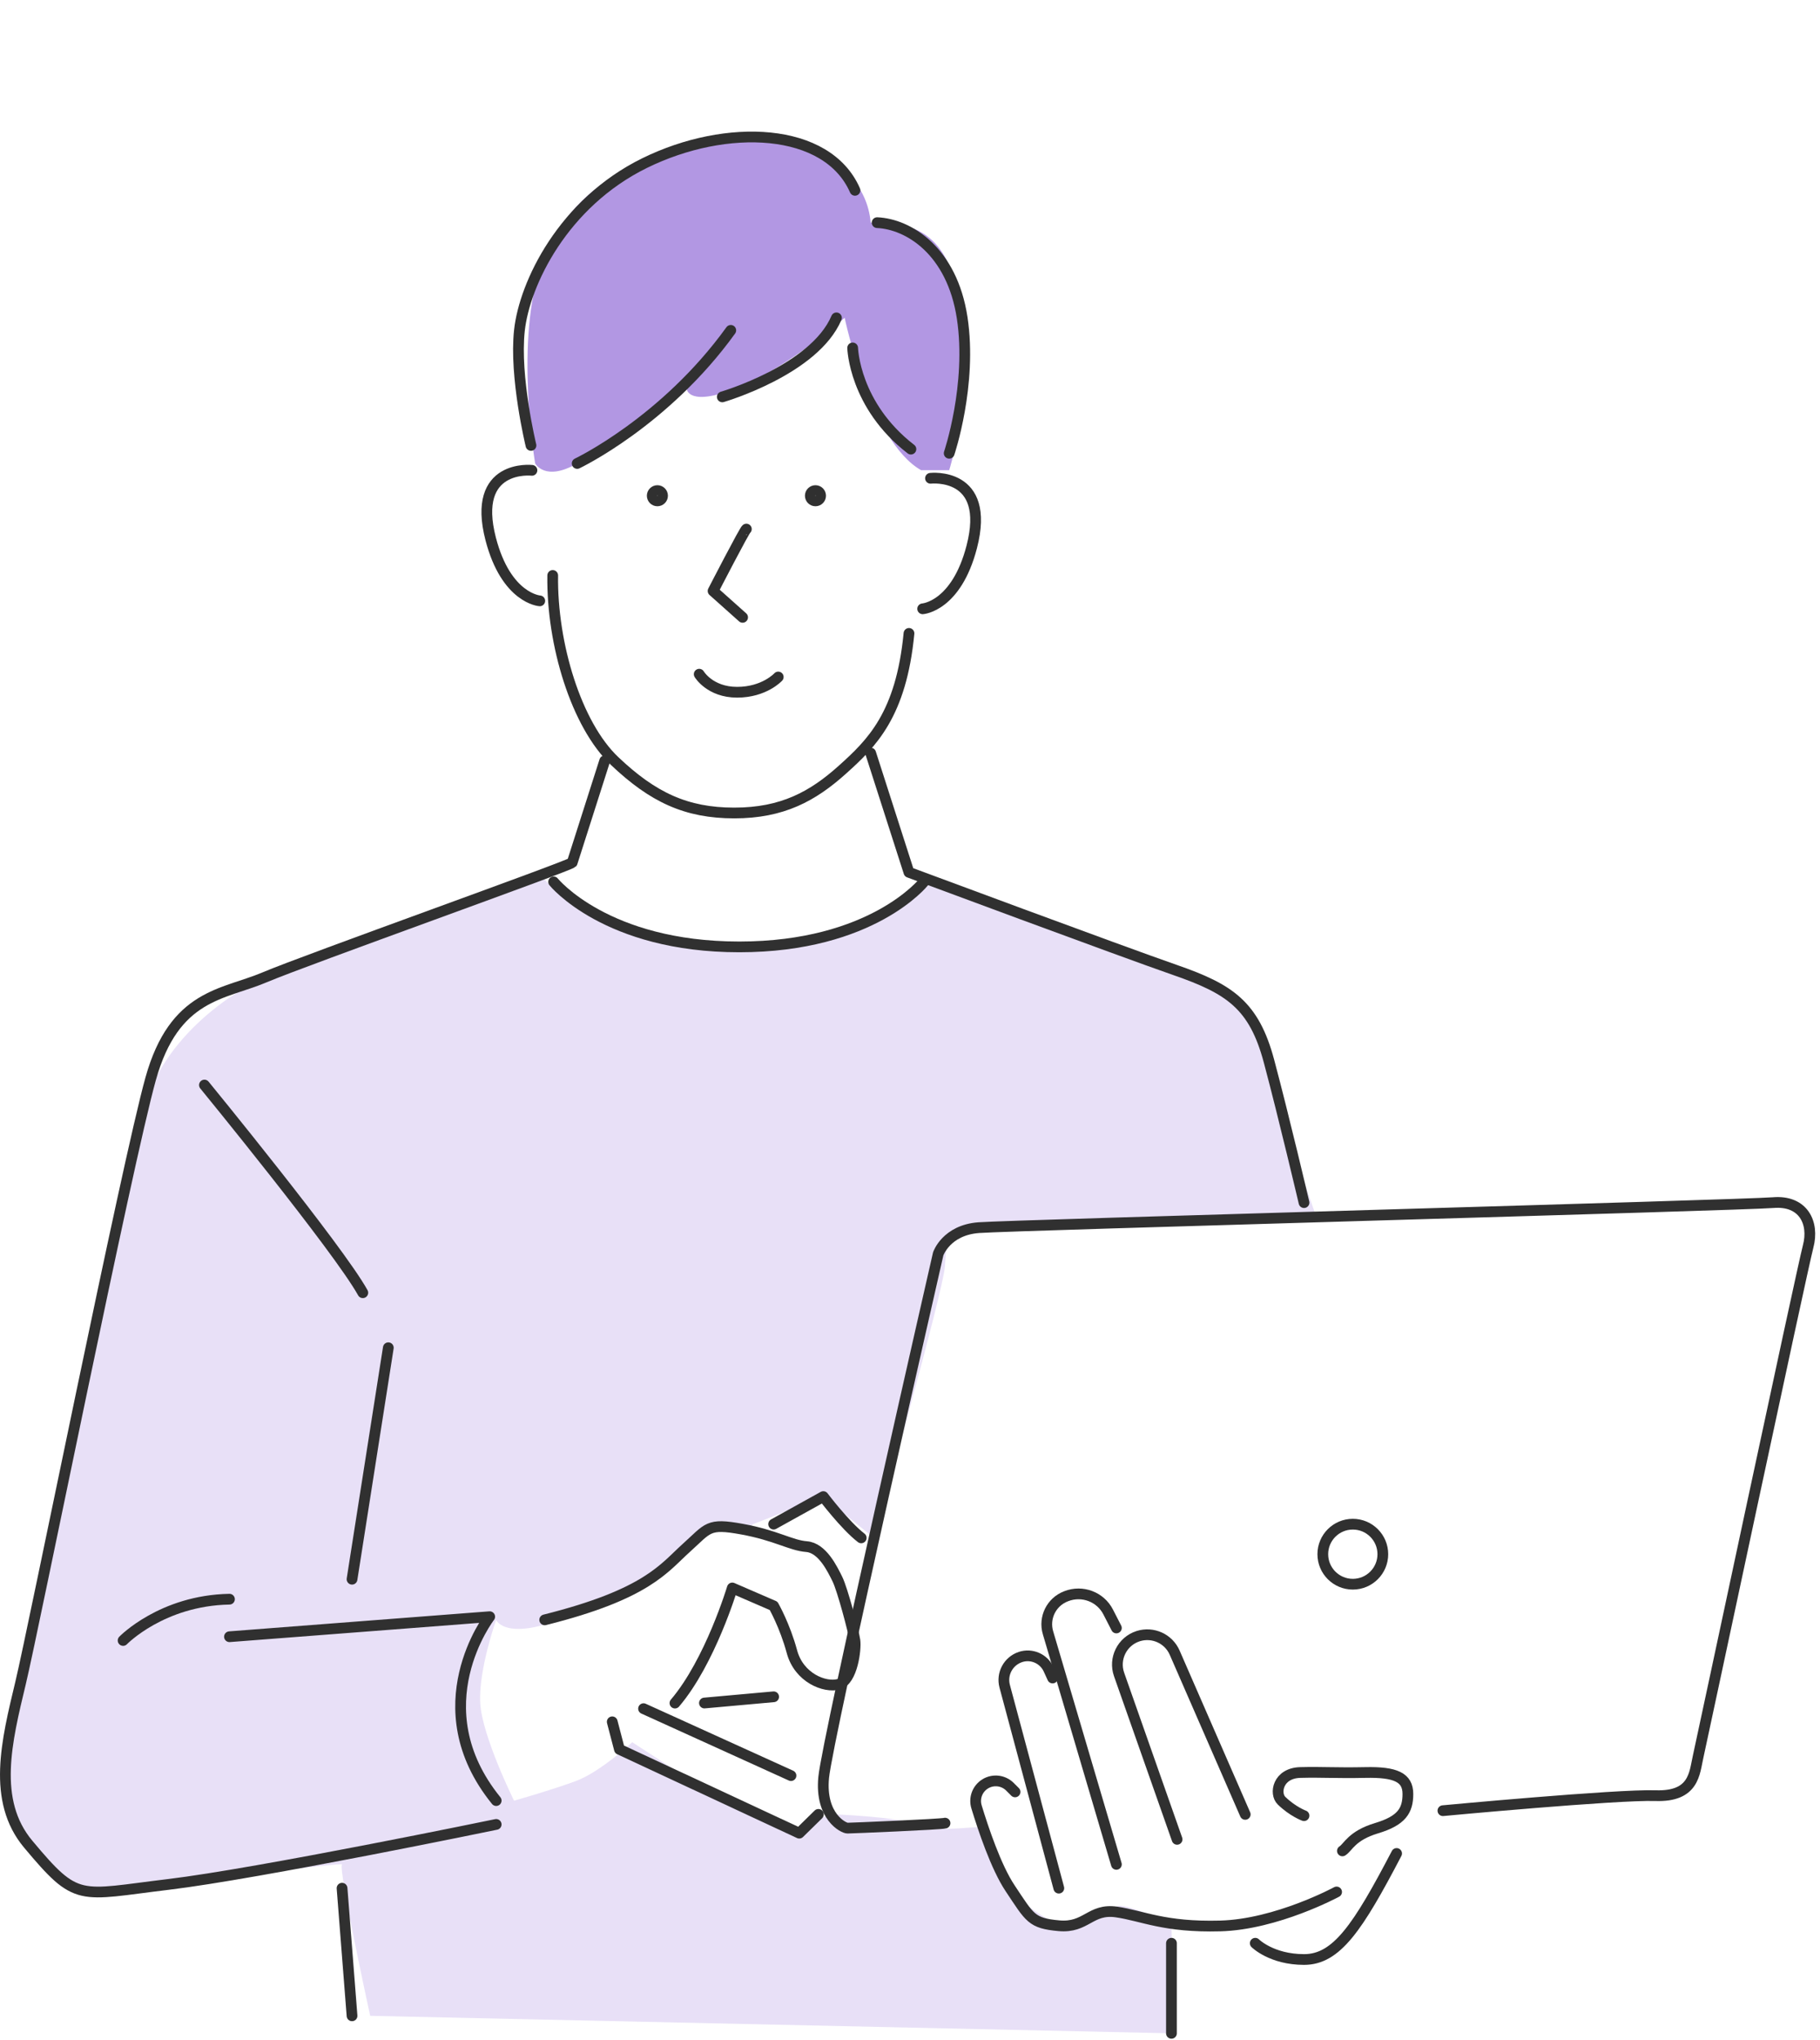 <svg width="339" height="380" viewBox="0 0 339 380" fill="none" xmlns="http://www.w3.org/2000/svg">
<g clip-path="url(#clip0_442_2127)">
<path opacity="0.3" d="M101.101 163.359C101.101 163.359 62.691 176.809 52.481 180.669C42.271 184.529 29.381 194.289 26.211 208.359C23.041 222.429 4.481 310.229 3.211 316.029C1.941 321.829 -3.209 332.479 3.231 340.499C9.671 348.519 8.621 354.679 22.931 352.419C37.241 350.159 64.521 346.789 63.711 347.259C62.901 347.729 68.951 375.449 68.951 375.449L218.191 378.709C218.191 378.709 218.311 357.929 218.191 358.239C218.071 358.549 209.591 354.139 207.941 355.089C206.291 356.039 202.921 358.979 198.921 358.669C194.921 358.359 189.111 353.149 188.621 352.419C188.131 351.689 183.421 341.239 183.161 340.499C182.901 339.759 175.531 341.519 171.281 339.909C167.031 338.299 154.651 337.889 154.651 337.889L147.501 340.809L131.201 333.209L117.761 324.489C117.761 324.489 111.851 330.019 107.291 331.709C102.731 333.399 95.751 335.379 95.751 335.379C95.751 335.379 89.801 323.379 89.451 317.209C89.101 311.039 92.411 301.709 92.411 301.709C92.411 301.709 94.171 306.039 106.441 300.779C118.711 295.519 121.361 294.039 126.581 289.479C131.801 284.919 130.371 282.659 135.001 283.889C139.631 285.119 140.241 283.889 140.241 283.889L153.331 278.759L162.791 286.449C162.791 286.449 175.681 240.579 176.001 235.889C176.321 231.199 176.121 228.859 184.511 228.559C192.901 228.259 245.211 226.669 245.211 226.669C245.211 226.669 240.221 213.409 238.051 202.109C235.881 190.809 230.071 184.999 218.881 180.689C207.691 176.379 172.061 164.269 172.061 164.269C172.061 164.269 165.841 175.889 139.001 176.819C112.161 177.749 101.081 163.379 101.081 163.379L101.101 163.359Z" fill="#B297E3"/>
<path d="M171.54 87.57H176.8C176.8 87.57 181.04 74.14 179.51 61.52C177.98 48.9 175.3 40.91 162.18 41.46C160.94 27.73 142.74 23.6 130.24 26.7C117.74 29.8 106.2 35.03 100.96 49.02C95.72 63.01 99.68 86.31 99.68 86.31C99.68 86.31 101.5 89.79 107.52 86.31C113.54 82.83 119.1 79.49 123.42 75.38C127.74 71.27 127.92 72.47 127.92 72.47C127.92 72.47 128.22 75.96 137.61 72.13C147 68.3 157.33 59.19 157.33 59.19C157.33 59.19 162.14 82.23 171.55 87.56L171.54 87.57Z" fill="#B297E3"/>
<path d="M102.95 107.18C102.77 119.97 107.34 134.96 114.47 141.73C121.6 148.5 127.81 151.42 136.77 151.42C145.73 151.42 151.39 148.31 156.88 143.38C162.37 138.45 167.85 133.14 169.31 117.97" stroke="#303030" stroke-width="2" stroke-linecap="round" stroke-linejoin="round"/>
<path d="M173.319 89.08C173.319 89.08 184.649 87.8 180.999 101.87C178.109 112.98 171.859 113.39 171.859 113.39" stroke="#303030" stroke-width="2" stroke-linecap="round" stroke-linejoin="round"/>
<path d="M99.08 87.6C99.08 87.6 87.75 86.32 91.4 100.39C94.29 111.5 100.54 111.91 100.54 111.91" stroke="#303030" stroke-width="2" stroke-linecap="round" stroke-linejoin="round"/>
<path d="M122.448 93.29C122.978 93.29 123.408 92.86 123.408 92.33C123.408 91.8 122.978 91.37 122.448 91.37C121.918 91.37 121.488 91.8 121.488 92.33C121.488 92.86 121.918 93.29 122.448 93.29Z" stroke="#303030" stroke-width="2" stroke-linecap="round" stroke-linejoin="round"/>
<path d="M151.89 93.29C152.42 93.29 152.85 92.86 152.85 92.33C152.85 91.8 152.42 91.37 151.89 91.37C151.36 91.37 150.93 91.8 150.93 92.33C150.93 92.86 151.36 93.29 151.89 93.29Z" stroke="#303030" stroke-width="2" stroke-linecap="round" stroke-linejoin="round"/>
<path d="M139.02 98.54C138.76 98.54 132.82 110.07 132.82 110.07L138.32 114.98" stroke="#303030" stroke-width="2" stroke-linecap="round" stroke-linejoin="round"/>
<path d="M130.238 125.57C130.238 125.57 132.218 128.93 137.298 128.93C142.378 128.93 144.958 126.09 144.958 126.09" stroke="#303030" stroke-width="2" stroke-linecap="round" stroke-linejoin="round"/>
<path d="M107.508 86.319C107.508 86.319 123.838 78.569 136.118 61.529" stroke="#303030" stroke-width="2" stroke-linecap="round" stroke-linejoin="round"/>
<path d="M134.539 73.92C134.539 73.92 151.669 68.93 155.799 59.2" stroke="#303030" stroke-width="2" stroke-linecap="round" stroke-linejoin="round"/>
<path d="M158.82 64.8C158.82 64.8 159.08 75.47 169.67 83.65" stroke="#303030" stroke-width="2" stroke-linecap="round" stroke-linejoin="round"/>
<path d="M98.901 82.96C98.901 82.96 95.801 70.22 96.751 61.53C97.701 52.84 104.841 37.86 120.081 30.37C135.321 22.88 154.081 23.66 159.251 35.45" stroke="#303030" stroke-width="2" stroke-linecap="round" stroke-linejoin="round"/>
<path d="M163.379 41.47C169.229 41.73 177.319 46.72 179.219 59.2C181.109 71.68 176.799 84.42 176.799 84.42" stroke="#303030" stroke-width="2" stroke-linecap="round" stroke-linejoin="round"/>
<path d="M92.421 339.8C92.421 339.8 48.111 348.97 31.331 350.98C14.55 352.99 14.45 354.48 5.24 343.46C-1.53 335.36 1.23 324.29 3.83 313.46C6.25 303.4 23.64 216.76 28.061 200.93C32.48 185.1 41.571 185.3 49.261 182.04C56.95 178.78 105.93 161.33 106.58 160.66L112.63 141.71" stroke="#303030" stroke-width="2" stroke-linecap="round" stroke-linejoin="round"/>
<path d="M42.742 304.84L91.212 301.11C91.212 301.11 78.252 317.89 92.422 335.36" stroke="#303030" stroke-width="2" stroke-linecap="round" stroke-linejoin="round"/>
<path d="M22.93 305.54C22.93 305.54 30.15 298.08 42.74 297.85" stroke="#303030" stroke-width="2" stroke-linecap="round" stroke-linejoin="round"/>
<path d="M38.078 202.09C38.078 202.09 63.058 232.61 67.578 240.77" stroke="#303030" stroke-width="2" stroke-linecap="round" stroke-linejoin="round"/>
<path d="M72.33 251.02L65.57 294.13" stroke="#303030" stroke-width="2" stroke-linecap="round" stroke-linejoin="round"/>
<path d="M162.172 140.26L169.302 162.47C169.302 162.47 208.762 177.15 218.892 180.67C229.022 184.19 233.572 187.17 236.372 197.66C239.172 208.15 242.892 223.99 242.892 223.99" stroke="#303030" stroke-width="2" stroke-linecap="round" stroke-linejoin="round"/>
<path d="M101.461 301.7C120.571 296.92 123.681 292.03 127.831 288.3C131.981 284.57 131.801 283.64 138.181 284.8C144.561 285.96 147.281 287.83 150.231 288.06C153.181 288.29 155.051 292.25 155.981 294.12C156.911 295.99 159.011 303.91 159.241 305.54C159.471 307.17 158.771 313 156.211 313.7C153.651 314.4 148.831 312.53 147.511 307.64C146.191 302.75 144.091 299.09 144.091 299.09L136.401 295.76C136.401 295.76 132.281 309.51 125.721 317.2" stroke="#303030" stroke-width="2" stroke-linecap="round" stroke-linejoin="round"/>
<path d="M131.211 317.189L144.101 316.029" stroke="#303030" stroke-width="2" stroke-linecap="round" stroke-linejoin="round"/>
<path d="M147.331 330.71L119.871 318.24" stroke="#303030" stroke-width="2" stroke-linecap="round" stroke-linejoin="round"/>
<path d="M114.039 320.689L115.379 325.819L148.869 341.429L152.439 337.929" stroke="#303030" stroke-width="2" stroke-linecap="round" stroke-linejoin="round"/>
<path d="M176.022 339.56C175.322 339.79 158.542 340.49 157.852 340.49C157.162 340.49 152.722 338.39 153.422 331.05C154.122 323.71 174.752 233.54 174.752 233.54C174.752 233.54 176.232 229.11 182.302 228.65C188.372 228.19 324.682 224.46 330.272 223.99C335.862 223.52 337.962 227.72 336.792 232.15C335.622 236.58 316.982 324.19 316.292 327.22C315.602 330.25 315.592 334.68 308.372 334.44C301.152 334.2 268.762 337.24 268.762 337.24" stroke="#303030" stroke-width="2" stroke-linecap="round" stroke-linejoin="round"/>
<path d="M251.981 295.06C255.068 295.06 257.571 292.557 257.571 289.47C257.571 286.383 255.068 283.88 251.981 283.88C248.893 283.88 246.391 286.383 246.391 289.47C246.391 292.557 248.893 295.06 251.981 295.06Z" stroke="#303030" stroke-width="2" stroke-linecap="round" stroke-linejoin="round"/>
<path d="M231.939 337.93L218.799 307.81C217.659 305.2 214.729 303.87 212.009 304.73C209.019 305.68 207.399 308.92 208.449 311.88L219.249 342.58" stroke="#303030" stroke-width="2" stroke-linecap="round" stroke-linejoin="round"/>
<path d="M207.941 303.21L206.411 300.23C204.951 297.39 201.581 296.14 198.611 297.29C198.591 297.29 198.561 297.31 198.541 297.32C195.831 298.36 194.381 301.31 195.201 304.09L207.941 347.24" stroke="#303030" stroke-width="2" stroke-linecap="round" stroke-linejoin="round"/>
<path d="M196.06 312.53L195.32 310.91C194.41 308.92 192.15 307.93 190.07 308.62C187.8 309.38 186.52 311.76 187.14 314.07L197.22 351.67" stroke="#303030" stroke-width="2" stroke-linecap="round" stroke-linejoin="round"/>
<path d="M189.071 333.74L188.121 332.79C186.901 331.57 185.001 331.34 183.521 332.24C182.061 333.13 181.391 334.89 181.891 336.53C183.101 340.51 185.521 347.76 188.141 351.68C191.871 357.27 192.101 358.2 197.231 358.67C202.361 359.14 203.061 355.41 207.951 356.11C212.841 356.81 216.801 358.99 227.291 358.71C237.781 358.43 248.961 352.38 248.961 352.38" stroke="#303030" stroke-width="2" stroke-linecap="round" stroke-linejoin="round"/>
<path d="M218.199 361.93V378.71" stroke="#303030" stroke-width="2" stroke-linecap="round" stroke-linejoin="round"/>
<path d="M242.89 338.17C242.89 338.17 240.79 337.41 238.7 335.37C237.35 334.06 238 330.24 242.2 330.13C246.4 330.02 248.72 330.25 254.32 330.13C259.92 330.01 262.24 331.03 262.24 334.13C262.24 337.23 261.07 339.1 256.41 340.5C251.75 341.9 251.12 344.06 250.04 344.73" stroke="#303030" stroke-width="2" stroke-linecap="round" stroke-linejoin="round"/>
<path d="M233.809 361.93C233.809 361.93 236.839 364.96 242.899 364.96C248.959 364.96 252.919 359.02 260.139 345.21" stroke="#303030" stroke-width="2" stroke-linecap="round" stroke-linejoin="round"/>
<path d="M144.102 283.87L153.352 278.74C153.352 278.74 157.392 284.1 160.412 286.43" stroke="#303030" stroke-width="2" stroke-linecap="round" stroke-linejoin="round"/>
<path d="M63.711 351.68L65.571 375.45" stroke="#303030" stroke-width="2" stroke-linecap="round" stroke-linejoin="round"/>
<path d="M103.121 164.25C103.121 164.25 112.891 176.36 137.701 176.36C162.511 176.36 172.081 164.25 172.081 164.25" stroke="#303030" stroke-width="2" stroke-linecap="round" stroke-linejoin="round"/>
</g>
<defs>
<clipPath id="clip0_442_2127">
<rect width="338.11" height="379.71" fill="white"/>
</clipPath>
</defs>
</svg>
